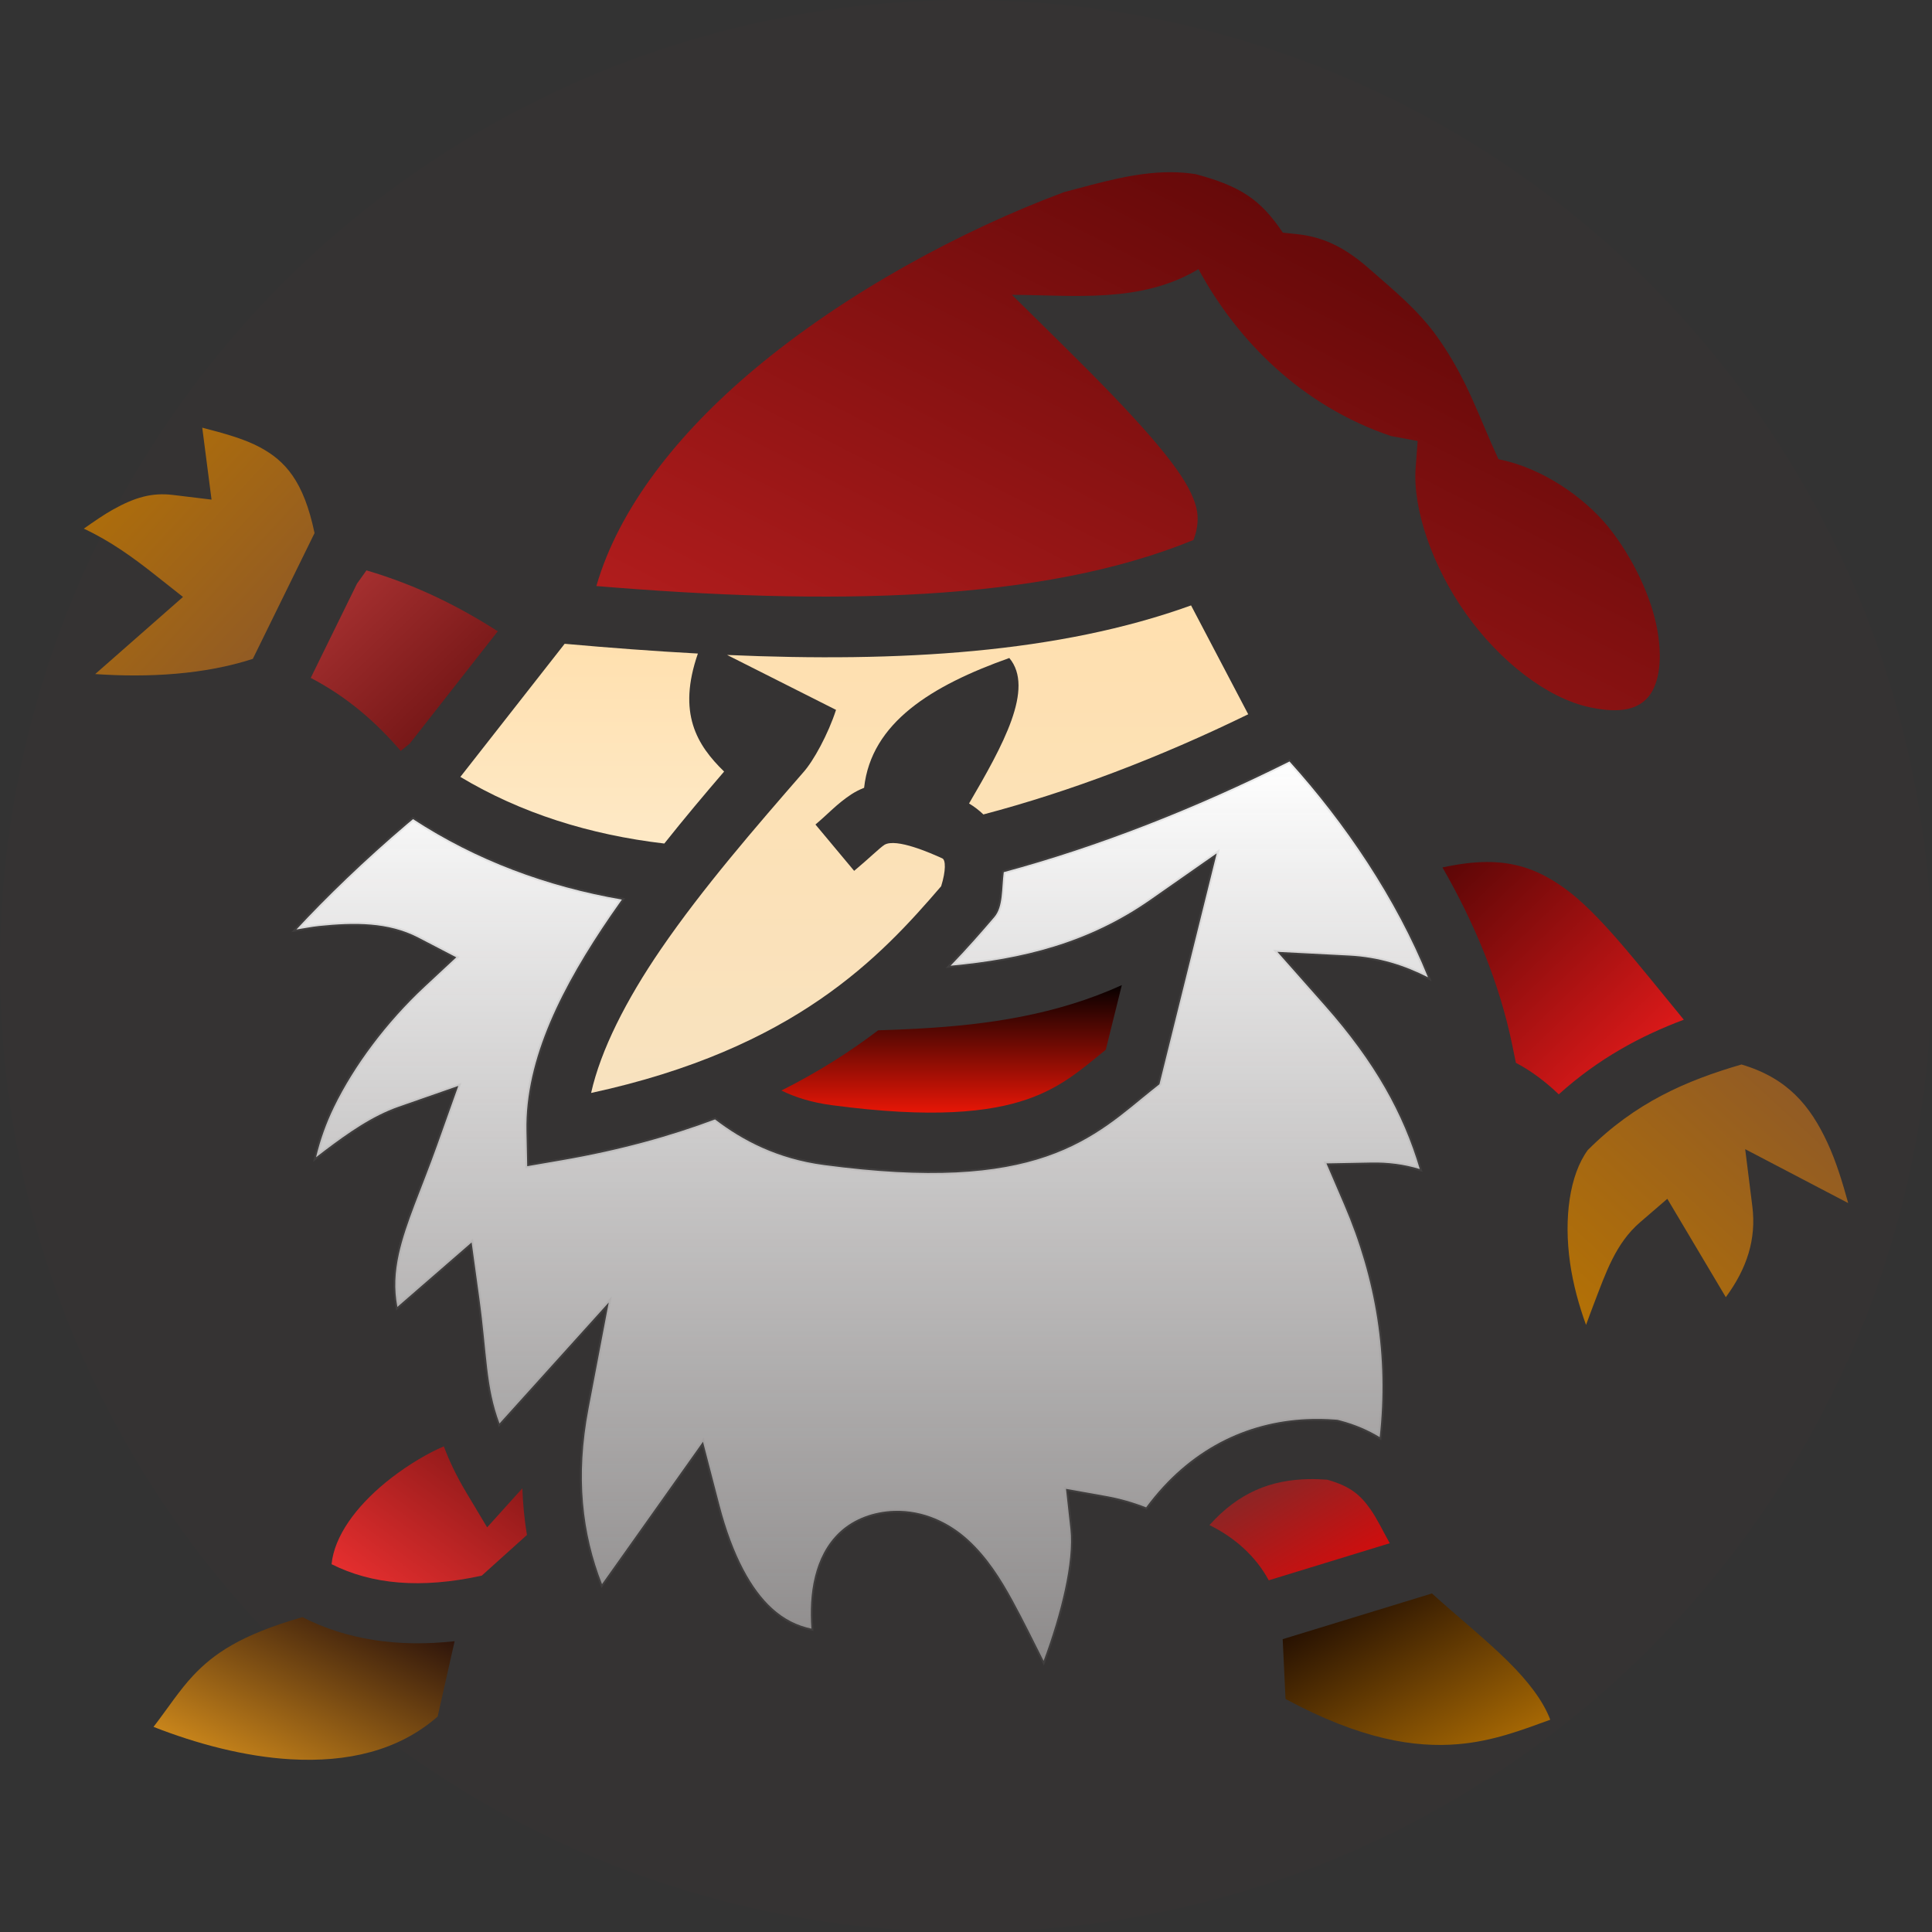 <svg xmlns="http://www.w3.org/2000/svg" viewBox="0 0 512 512" style="height: 512px; width: 512px;"><rect x="0" y="0" width="512" height="512" fill="#333333" stroke="none"/><defs><linearGradient x1="0" x2="1" y1="1" y2="0" id="cathelineau-bad-gnome-gradient-2"><stop offset="0%" stop-color="#be2020" stop-opacity="1"></stop><stop offset="100%" stop-color="#4e0303" stop-opacity="1"></stop></linearGradient><linearGradient x1="0" x2="1" y1="0" y2="1" id="cathelineau-bad-gnome-gradient-3"><stop offset="0%" stop-color="#b57204" stop-opacity="1"></stop><stop offset="100%" stop-color="#8b572a" stop-opacity="1"></stop></linearGradient><linearGradient x1="0" x2="1" y1="0" y2="1" id="cathelineau-bad-gnome-gradient-4"><stop offset="0%" stop-color="#af3535" stop-opacity="1"></stop><stop offset="100%" stop-color="#650e0e" stop-opacity="1"></stop></linearGradient><linearGradient x1="0" x2="0" y1="0" y2="1" id="cathelineau-bad-gnome-gradient-5"><stop offset="0%" stop-color="#ffe0af" stop-opacity="1"></stop><stop offset="100%" stop-color="#f8e2bf" stop-opacity="1"></stop></linearGradient><linearGradient x1="0" x2="0" y1="0" y2="1" id="cathelineau-bad-gnome-gradient-6"><stop offset="0%" stop-color="#ffe0af" stop-opacity="1"></stop><stop offset="100%" stop-color="#fee9c6" stop-opacity="1"></stop></linearGradient><linearGradient x1="0" x2="0" y1="0" y2="1" id="cathelineau-bad-gnome-gradient-7"><stop offset="0%" stop-color="#fff" stop-opacity="1"></stop><stop offset="100%" stop-color="#e3e0e0" stop-opacity="0.51"></stop></linearGradient><linearGradient x1="0" x2="1" y1="0" y2="1" id="cathelineau-bad-gnome-gradient-8"><stop offset="0%" stop-color="#5a0606" stop-opacity="1"></stop><stop offset="100%" stop-color="#f41d1d" stop-opacity="1"></stop></linearGradient><linearGradient id="cathelineau-bad-gnome-gradient-9" x1="0" x2="0" y1="0" y2="1"><stop offset="0%" stop-color="#060000" stop-opacity="1"></stop><stop offset="100%" stop-color="#f11707" stop-opacity="1"></stop></linearGradient><linearGradient x1="0" x2="1" y1="1" y2="0" id="cathelineau-bad-gnome-gradient-10"><stop offset="0%" stop-color="#b57204" stop-opacity="1"></stop><stop offset="100%" stop-color="#8b572a" stop-opacity="1"></stop></linearGradient><linearGradient x1="0" x2="1" y1="1" y2="0" id="cathelineau-bad-gnome-gradient-11"><stop offset="0%" stop-color="#ef3131" stop-opacity="1"></stop><stop offset="100%" stop-color="#7d1515" stop-opacity="1"></stop></linearGradient><linearGradient x1="0" x2="1" y1="0" y2="1" id="cathelineau-bad-gnome-gradient-12"><stop offset="0%" stop-color="#7a2b2b" stop-opacity="1"></stop><stop offset="100%" stop-color="#e20707" stop-opacity="1"></stop></linearGradient><linearGradient x1="0" x2="1" y1="0" y2="1" id="cathelineau-bad-gnome-gradient-13"><stop offset="0%" stop-color="#0f0101" stop-opacity="1"></stop><stop offset="100%" stop-color="#b57204" stop-opacity="1"></stop></linearGradient><linearGradient x1="0" x2="1" y1="1" y2="0" id="cathelineau-bad-gnome-gradient-14"><stop offset="0%" stop-color="#e0961d" stop-opacity="1"></stop><stop offset="100%" stop-color="#1e0909" stop-opacity="1"></stop></linearGradient></defs><circle cx="256" cy="256" r="256" fill="#d41e1e" fill-opacity="0.01"></circle><g class="" transform="translate(0,0)" style=""><g><path d="M310.38 45.636C301.062 45.584 291.868 48.301 281.977 50.917C254.909 61.006 224.028 77.565 199.705 98.013C179.325 115.146 163.951 134.853 158.041 155.31C219.519 160.406 275.789 159.73 316.295 143.1C316.743 141.841 317.075 140.683 317.221 139.677C317.64 136.771 317.358 134.409 315.621 130.665C312.147 123.177 301.748 111.245 281.981 91.755L268.16 78.13C284.632 78.21 302.433 80.452 317.608 71.323C327.838 90.2 344.859 107.517 368.636 115.558L375.694 116.86L375.161 124.019C374.355 134.844 379.541 150.059 388.511 162.663C397.48 175.268 409.993 185.031 421.321 187.44C430.088 189.305 434.237 187.61 436.708 184.812C439.179 182.013 440.849 176.153 439.206 166.919C437.722 158.582 433.019 148.072 426.14 139.534C419.838 131.871 408.921 124.034 397.112 121.698C392.12 111.028 388.989 100.728 381.02 89.462C375.758 82.022 368.914 76.574 363.304 71.606C357.347 66.332 351.639 62.878 343.681 62.042L339.964 61.652C334.022 52.822 328.737 49.342 316.86 46.149C314.716 45.815 312.55 45.644 310.38 45.636Z" class="" fill="url(#cathelineau-bad-gnome-gradient-2)"></path><path d="M53.597 113.335L56.062 132.403L45.849 131.167C40.232 130.487 35.727 131.815 29.931 135.042C27.558 136.363 24.921 138.196 22.211 140.095C29.331 143.438 35.236 147.719 40.964 152.247L48.491 158.198L25.233 178.634C39.44 179.613 54.223 178.757 67.003 174.603L83.358 141.273C80.466 127.381 75.502 122.114 68.938 118.563C64.769 116.308 59.388 114.843 53.597 113.335Z" class="selected" fill="url(#cathelineau-bad-gnome-gradient-3)"></path><path d="M97.118 151.155L94.598 154.687L82.348 179.653C92.143 184.751 99.795 191.553 106.192 198.997C106.985 198.351 107.782 197.714 108.577 197.073L131.915 167.292C121.71 160.782 110.62 155.136 97.118 151.155Z" class="" fill="url(#cathelineau-bad-gnome-gradient-4)"></path><path d="M315.644 160.44C280.628 173.09 238.335 175.573 192.688 173.57L221.556 188.122C219.496 194.498 215.587 201.699 212.833 204.735C200.441 218.995 186.271 235.28 175.116 251.579C165.966 264.949 159.196 278.249 156.649 289.646C210.741 277.936 233.339 253.564 249.415 234.864C250.697 230.759 250.632 227.888 249.722 227.476C246.67 226.093 237.529 222.04 234.396 223.88C233.036 224.774 230.466 227.356 226.358 230.786L221.231 224.646L216.103 218.505C219.45 215.709 221.788 213.019 225.608 210.509C226.675 209.819 227.81 209.239 228.995 208.779C230.89 191.515 246.851 181.709 267.478 174.376C274.221 182.419 265.794 197.544 256.808 212.931C258.181 213.752 259.455 214.727 260.606 215.837C283.564 209.782 307.186 200.804 330.79 189.29Z" class="" fill="url(#cathelineau-bad-gnome-gradient-5)"></path><path d="M149.64 170.612L121.999 205.888C138.032 215.498 156.279 221.229 176.052 223.544C181.306 216.932 186.679 210.541 191.897 204.47C184.685 197.452 179.457 189.01 184.948 173.196C173.356 172.568 161.568 171.681 149.64 170.612Z" class="" fill="url(#cathelineau-bad-gnome-gradient-6)"></path><path d="M341.73 201.8C316.573 214.363 291.062 224.36 266.008 231.13C265.436 235.518 265.868 240.28 263.514 243.034C260.157 246.955 256.344 251.336 251.898 255.931C270.996 254.164 288.448 249.918 304.957 238.376L322.443 226.149L307.262 287.339L305.137 289.032C298.166 294.588 290.441 301.986 277.312 306.487C264.184 310.989 246.339 312.477 218.336 308.743C206.006 307.099 196.751 302.228 189.492 296.653C177.734 301.066 164.315 304.805 148.882 307.472L139.715 309.056L139.521 299.753C139.122 280.469 149.19 261.133 161.912 242.544C162.862 241.156 163.832 239.774 164.814 238.396C144.842 234.933 126.189 228.003 109.459 217.079C108.97 217.49 108.468 217.896 107.982 218.308C96.637 227.937 86.35 237.916 78.549 246.329C80.561 246.026 82.574 245.599 84.566 245.396C93.878 244.443 102.913 244.335 110.863 248.468L120.923 253.698L112.621 261.423C102.442 270.893 93.828 282.436 88.486 293.44C86.434 297.67 84.849 302.111 83.762 306.685C84.669 305.983 85.208 305.555 86.141 304.853C92.221 300.275 98.633 295.737 105.668 293.284L121.455 287.78L115.838 303.526C111.794 314.864 107.512 324.129 105.713 332.274C104.632 337.169 104.408 341.616 105.305 346.347L124.988 329.255L127.004 343.892C129.088 359.027 128.691 367.403 132.373 377.247L161.324 345.167L155.977 373.239C152.512 391.428 154.302 406.363 159.535 419.817L186.299 382.077L190.623 398.714C194.221 412.554 199.241 421.297 204.59 426.179C207.797 429.106 211.191 430.777 215.037 431.605C214.735 427.093 214.819 422.411 215.997 417.706C217.041 413.526 219.018 409.23 222.65 405.884C226.283 402.538 231.431 400.574 236.975 400.392C244.757 400.136 251.641 403.516 256.631 408.101C261.621 412.686 265.214 418.371 268.359 424.134C271.365 429.64 274.091 435.271 276.57 440.154C281.131 427.865 284.642 413.924 283.676 405.198L282.498 394.56L293.035 396.442C296.694 397.091 300.278 398.104 303.735 399.466C315.202 383.965 330.422 376.82 346.293 376.091C348.776 375.978 351.264 376.017 353.743 376.208L354.461 376.263L355.156 376.444C359.166 377.492 362.639 379.029 365.639 380.858C368.003 359.543 364.718 339.036 356.215 319.241L351.52 308.314L363.412 308.085C367.776 308.001 372.118 308.538 376.26 309.817C371.9 295.067 364.36 281.47 351.139 266.521L338.516 252.249L357.543 253.231C365.465 253.641 372.218 255.837 378.433 258.993C370.061 238.22 356.415 218.04 341.73 201.8Z" class="" fill="url(#cathelineau-bad-gnome-gradient-7)" stroke="#878787" stroke-opacity="0.14" stroke-width="1"></path><path d="M394.023 228.437C390.557 228.45 386.677 228.925 382.27 229.882C390.75 244.626 397.362 260.492 400.707 276.698L401.73 281.659C405.967 283.894 409.703 286.776 413.092 290.013C423.645 280.482 434.94 274.46 446.227 270.237C433.507 254.775 423.725 241.954 414.647 235.419C409.102 231.428 403.562 228.933 396.344 228.499C395.572 228.454 394.798 228.433 394.024 228.437Z" class="" fill="url(#cathelineau-bad-gnome-gradient-8)"></path><path d="M297.295 261.065C279.854 268.98 261.713 271.563 243.709 272.577C240.045 272.784 236.379 272.927 232.713 273.046C225.443 278.58 217.001 284.019 207.076 288.997C210.806 290.825 215.096 292.17 220.449 292.884C247.013 296.425 262.192 294.758 272.123 291.353C281.07 288.285 286.433 283.581 293.045 278.194Z" class="" fill="url(#cathelineau-bad-gnome-gradient-9)"></path><path d="M461.508 282.101C446.793 286.376 433.316 292.228 420.77 304.788C415.968 311.372 414.382 322.743 416.084 334.698C416.886 340.332 418.438 345.97 420.318 351.12C421.021 349.216 421.678 347.393 422.414 345.483C425.577 337.269 428.154 329.508 434.631 323.925L441.857 317.696L457.359 343.769C462.969 336.145 465.474 328.386 464.389 319.708L462.492 304.54L489.789 318.825C488.251 313.233 486.571 307.743 484.279 302.812C479.736 293.036 473.746 285.715 461.508 282.101Z" class="" fill="url(#cathelineau-bad-gnome-gradient-10)"></path><path d="M117.619 383.3C117.046 383.542 116.447 383.805 115.803 384.114C111.805 386.031 106.739 389.131 102.119 392.929C94.373 399.297 88.6 407.059 87.869 414.529C98.512 419.874 111.469 421.103 127.669 417.565L139.641 406.782C138.98 402.691 138.574 398.563 138.428 394.421L129.094 404.765L123.539 395.474C120.957 391.154 119.059 387.148 117.619 383.3Z" class="" fill="url(#cathelineau-bad-gnome-gradient-11)"></path><path d="M346.852 391.983C336.757 392.175 328.305 395.503 320.518 404.163C327.255 407.483 332.778 412.414 336.232 418.796L368.301 408.972C366.359 405.49 364.873 402.364 363.166 399.952C360.622 396.357 358.056 393.912 351.74 392.136C350.075 392.028 348.433 391.953 346.852 391.983Z" class="" fill="url(#cathelineau-bad-gnome-gradient-12)"></path><path d="M379.482 422.283L339.924 434.399L340.68 450.253C360.791 461.064 375.051 463.177 386.354 462.226C395.621 461.446 403.188 458.526 410.836 455.746C408.964 450.774 405.041 445.602 399.434 440.079C393.614 434.348 386.393 428.551 379.482 422.282Z" class="" fill="url(#cathelineau-bad-gnome-gradient-13)"></path><path d="M80.146 428.558C63.706 433.253 56.551 438.358 51.223 444.007C47.619 447.827 44.619 452.503 40.686 457.64C52.103 462.121 64.88 465.532 77.059 466.228C92.026 467.082 105.553 464.028 115.977 454.909L120.482 434.935C105.536 436.595 91.922 434.585 80.146 428.558Z" class="" fill="url(#cathelineau-bad-gnome-gradient-14)"></path></g></g></svg>